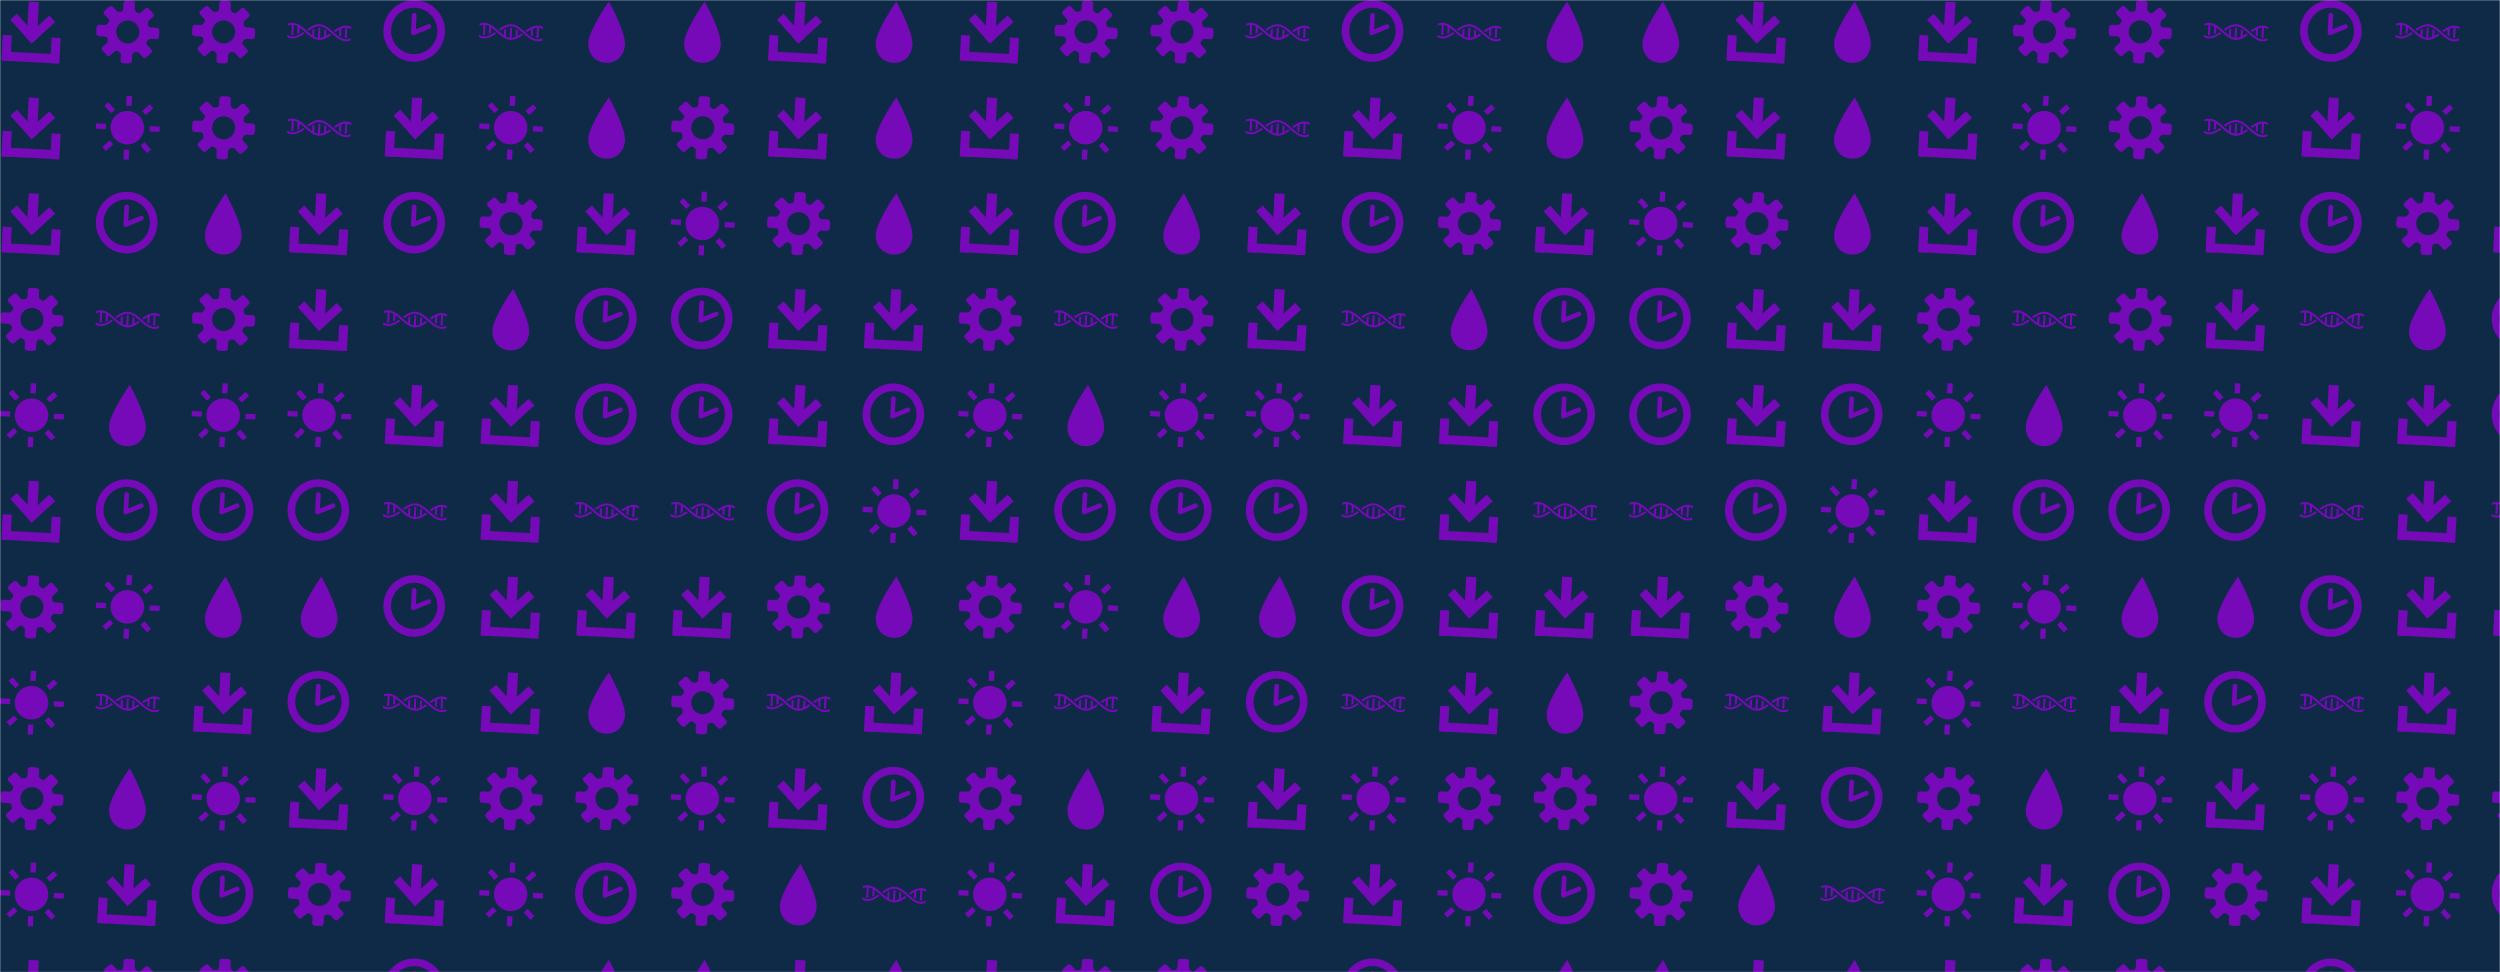 <svg xmlns="http://www.w3.org/2000/svg" version="1.1" xmlns:xlink="http://www.w3.org/1999/xlink" xmlns:svgjs="http://svgjs.com/svgjs" width="1440" height="560" preserveAspectRatio="none" viewBox="0 0 1440 560"><g mask="url(&quot;#SvgjsMask1128&quot;)" fill="none"><rect width="1440" height="560" x="0" y="0" fill="#0e2a47"></rect><use xlink:href="#SvgjsG1135" transform="translate(0, 0)" fill="rgba(118, 10, 184, 1)"></use><use xlink:href="#SvgjsG1135" transform="translate(0, 552)" fill="rgba(118, 10, 184, 1)"></use><use xlink:href="#SvgjsG1135" transform="translate(552, 0)" fill="rgba(118, 10, 184, 1)"></use><use xlink:href="#SvgjsG1135" transform="translate(552, 552)" fill="rgba(118, 10, 184, 1)"></use><use xlink:href="#SvgjsG1135" transform="translate(1104, 0)" fill="rgba(118, 10, 184, 1)"></use><use xlink:href="#SvgjsG1135" transform="translate(1104, 552)" fill="rgba(118, 10, 184, 1)"></use></g><defs><mask id="SvgjsMask1128"><rect width="1440" height="560" fill="#ffffff"></rect></mask><g id="SvgjsG1129"><path d="M6.43 9.22L12.36 3.89l1.48 1.64-5.93 5.34z"></path><path d="M7.2 0.4l2.53 0.14-0.42 8.01L6.78 8.42z"></path><path d="M7.92 10.88L2.58 4.95l1.64-1.48L9.57 9.4zM0.93 12.91l13.72 0.72-0.12 2.27L0.81 15.18z"></path><path d="M0.68 8.76l2.27 0.12-0.34 6.39-2.26-0.12z m12.25 0.64l2.27 0.12-0.34 6.39-2.26-0.12z"></path></g><g id="SvgjsG1134"><path d="M3.32 10.73C3.5 7.43 8.48 0.38 8.48 0.38s4.21 7.54 4.04 10.83c-0.12 2.24-1.75 4.69-4.85 4.52-3.09-0.16-4.46-2.76-4.35-5z" fill-rule="evenodd"></path></g><g id="SvgjsG1132"><path d="M7.32 15.46C3.07 15.24-0.2 11.6 0.02 7.35 0.25 3.1 3.88-0.18 8.13 0.05S15.66 3.91 15.43 8.16c-0.22 4.25-3.86 7.52-8.11 7.3z m0.1-1.91c3.2 0.17 5.94-2.3 6.11-5.49 0.17-3.19-2.3-5.94-5.5-6.11-3.2-0.17-5.93 2.3-6.1 5.5-0.17 3.2 2.29 5.94 5.49 6.1z"></path><path d="M7.71 8.77a0.57 0.57 0 0 1-0.55-0.07 0.58 0.58 0 0 1-0.24-0.41L7.15 3.81a0.58 0.58 0 0 1 1.16 0.06l-0.18 3.48 3.04-1.25a0.58 0.58 0 0 1 0.76 0.32c0.12 0.3-0.02 0.64-0.32 0.76l-3.9 1.59z"></path></g><g id="SvgjsG1133"><path d="M11.97 8.45a46.75 46.75 0 0 1-0.5-0.43c-0.14-0.12-0.28-0.25-0.42-0.37-0.84-0.73-1.73-1.41-2.74-1.56A2.81 2.81 0 0 0 8.06 6.07c-0.09 0-0.17 0-0.26 0-1.03 0.04-1.98 0.61-2.9 1.26l0.09 0.08c0.1 0.09 0.2 0.18 0.31 0.27C6.21 7.04 7.1 6.53 8.03 6.58c0.93 0.05 1.75 0.65 2.59 1.37a35.1 35.1 0 0 1 0.51 0.45c0.14 0.12 0.27 0.24 0.41 0.36C12.46 9.56 13.42 10.29 14.54 10.35c0.44 0.02 0.86-0.06 1.27-0.21l0.03-0.56c-0.42 0.18-0.84 0.28-1.27 0.26-0.93-0.05-1.76-0.66-2.6-1.39z"></path><path d="M11.6 7.68c0.03 0.02 0.06 0.05 0.08 0.08 0.1 0.09 0.21 0.18 0.31 0.27 0.33-0.23 0.66-0.44 0.99-0.62l-0.08 1.37c0.16 0.12 0.33 0.23 0.5 0.33L13.5 7.16c0.32-0.13 0.65-0.21 0.97-0.23l-0.13 2.54c0.08 0.01 0.16 0.03 0.24 0.03 0.09 0 0.18 0 0.27-0.01L14.98 6.96c0.34 0.05 0.66 0.18 0.98 0.35L15.99 6.75C15.6 6.57 15.19 6.44 14.76 6.42c-1.13-0.06-2.16 0.57-3.16 1.26z m-7.3 0.7c-0.03-0.03-0.07-0.06-0.1-0.08-0.1-0.09-0.2-0.17-0.29-0.26-0.91 0.63-1.8 1.15-2.73 1.09C0.75 9.11 0.35 8.96-0.05 8.73l-0.03 0.56C0.31 9.49 0.72 9.62 1.15 9.64c1.12 0.06 2.15-0.57 3.15-1.26z"></path><path d="M0.94 8.76c0.08 0.02 0.17 0.03 0.25 0.04 0.09 0 0.17 0 0.26-0.01L1.58 6.25c0.33 0.05 0.64 0.17 0.95 0.34 0 0.01-0.01 0.02-0.01 0.03l-0.1 1.9a5.82 5.82 0 0 0 0.53-0.27L3.02 6.89c0.47 0.33 0.93 0.73 1.41 1.16C5.47 8.97 6.55 9.93 7.84 9.99c1.12 0.06 2.15-0.56 3.15-1.25l-0.1-0.09c-0.1-0.09-0.2-0.17-0.29-0.26-0.33 0.23-0.65 0.43-0.97 0.61L9.7 7.65A5.82 5.82 0 0 0 9.21 7.32l-0.1 1.89c0 0.01 0 0.02 0 0.03-0.32 0.13-0.65 0.22-0.98 0.24L8.27 6.95a1.97 1.97 0 0 0-0.27-0.03c-0.08 0-0.16 0-0.24 0l-0.14 2.54c-0.33-0.05-0.64-0.17-0.95-0.34 0-0.01 0.01-0.02 0.01-0.03L6.78 7.18a5.63 5.63 0 0 0-0.53 0.28l-0.07 1.36c-0.47-0.32-0.94-0.74-1.41-1.15C3.73 6.74 2.65 5.78 1.35 5.72c-0.43-0.02-0.85 0.05-1.25 0.18l-0.03 0.55c0.33-0.13 0.66-0.21 1-0.22L0.94 8.76z"></path></g><g id="SvgjsG1131"><path d="M2.5 8.35L-0.01 8.22 0.06 6.89l2.51 0.13-0.07 1.33zM3.84 4.35L2.16 2.49l0.99-0.88 1.67 1.86-0.98 0.88z m-0.36 6.81l0.89 0.98-1.86 1.68-0.89-0.98 1.86-1.68z m5.46-8.61l-1.33-0.07L7.74-0.03l1.33 0.07-0.13 2.51z m-1.9 10.87l1.33 0.07-0.14 2.5-1.32-0.07 0.13-2.5zM12.52 4.81l-0.91-0.99 1.88-1.67 0.89 0.98-1.86 1.68z m-0.36 6.78l1.68 1.89-0.99 0.88-1.67-1.86 0.98-0.91z m3.85-3.86l-0.07 1.32-2.5-0.13L13.51 7.6l2.5 0.13z"></path><path d="M3.71 7.76a4.18 4.18 0 1 0 8.36 0.44 4.18 4.18 0 1 0-8.36-0.44"></path></g><g id="SvgjsG1130"><path d="M15.15 9.81c0.29 0.02 0.58-0.21 0.64-0.5 0 0 0.08-0.41 0.1-0.9s-0.01-0.9-0.01-0.9c-0.03-0.29-0.29-0.55-0.58-0.56l-1.52-0.08c-0.29-0.02-0.59-0.22-0.66-0.45s-0.14-0.98 0.08-1.17l1.13-1.02c0.22-0.2 0.25-0.55 0.08-0.79l-1.2-1.34c-0.22-0.2-0.57-0.2-0.79 0l-1.14 1.02c-0.22 0.2-0.57 0.26-0.78 0.14s-0.79-0.59-0.77-0.88L9.81 0.85c0.02-0.29-0.21-0.58-0.5-0.64 0 0-0.41-0.08-0.9-0.1s-0.9 0.01-0.9 0.01c-0.29 0.02-0.55 0.29-0.56 0.58l-0.08 1.52c-0.02 0.29-0.22 0.59-0.45 0.66s-0.98 0.14-1.18-0.08l-1.02-1.13C4.03 1.45 3.67 1.41 3.44 1.59l-1.34 1.2c-0.2 0.22-0.2 0.57 0 0.79l1.02 1.13c0.2 0.22 0.26 0.57 0.14 0.79s-0.59 0.79-0.89 0.77L0.85 6.19c-0.29-0.02-0.58 0.21-0.64 0.5 0 0-0.08 0.41-0.1 0.9s0.01 0.9 0.01 0.9c0.02 0.29 0.29 0.55 0.58 0.56l1.52 0.08c0.29 0.02 0.59 0.22 0.66 0.45 0.07 0.23 0.14 0.98-0.08 1.18l-1.13 1.01C1.45 11.97 1.42 12.33 1.59 12.56l1.2 1.34c0.22 0.2 0.57 0.2 0.79 0l1.14-1.02c0.22-0.2 0.57-0.26 0.78-0.14s0.79 0.6 0.77 0.89l-0.08 1.52c-0.02 0.29 0.21 0.58 0.5 0.64 0 0 0.41 0.08 0.9 0.1s0.9-0.01 0.9-0.01c0.29-0.02 0.55-0.29 0.56-0.58l0.08-1.52c0.02-0.29 0.22-0.59 0.45-0.66 0.23-0.07 0.98-0.14 1.18 0.08l1.02 1.13c0.2 0.22 0.55 0.25 0.79 0.08l1.33-1.2c0.2-0.22 0.2-0.57 0-0.79l-1.02-1.13c-0.2-0.22-0.26-0.57-0.14-0.78 0.12-0.21 0.59-0.79 0.89-0.78l1.52 0.08zM7.85 10.89c-1.59-0.08-2.82-1.44-2.74-3.04 0.08-1.59 1.44-2.82 3.04-2.74S10.97 6.56 10.89 8.15 9.44 10.97 7.85 10.89z"></path></g><g id="SvgjsG1135"><use xlink:href="#SvgjsG1129" transform="translate(0, 0) scale(2.3)" fill="rgba(118, 10, 184, 1)"></use><use xlink:href="#SvgjsG1129" transform="translate(0, 55.2) scale(2.3)" fill="rgba(118, 10, 184, 1)"></use><use xlink:href="#SvgjsG1129" transform="translate(0, 110.4) scale(2.3)" fill="rgba(118, 10, 184, 1)"></use><use xlink:href="#SvgjsG1130" transform="translate(0, 165.6) scale(2.3)" fill="rgba(118, 10, 184, 1)"></use><use xlink:href="#SvgjsG1131" transform="translate(0, 220.8) scale(2.3)" fill="rgba(118, 10, 184, 1)"></use><use xlink:href="#SvgjsG1129" transform="translate(0, 276) scale(2.3)" fill="rgba(118, 10, 184, 1)"></use><use xlink:href="#SvgjsG1130" transform="translate(0, 331.2) scale(2.3)" fill="rgba(118, 10, 184, 1)"></use><use xlink:href="#SvgjsG1131" transform="translate(0, 386.4) scale(2.3)" fill="rgba(118, 10, 184, 1)"></use><use xlink:href="#SvgjsG1130" transform="translate(0, 441.6) scale(2.3)" fill="rgba(118, 10, 184, 1)"></use><use xlink:href="#SvgjsG1131" transform="translate(0, 496.8) scale(2.3)" fill="rgba(118, 10, 184, 1)"></use><use xlink:href="#SvgjsG1130" transform="translate(55.2, 0) scale(2.3)" fill="rgba(118, 10, 184, 1)"></use><use xlink:href="#SvgjsG1131" transform="translate(55.2, 55.2) scale(2.3)" fill="rgba(118, 10, 184, 1)"></use><use xlink:href="#SvgjsG1132" transform="translate(55.2, 110.4) scale(2.3)" fill="rgba(118, 10, 184, 1)"></use><use xlink:href="#SvgjsG1133" transform="translate(55.2, 165.6) scale(2.3)" fill="rgba(118, 10, 184, 1)"></use><use xlink:href="#SvgjsG1134" transform="translate(55.2, 220.8) scale(2.3)" fill="rgba(118, 10, 184, 1)"></use><use xlink:href="#SvgjsG1132" transform="translate(55.2, 276) scale(2.3)" fill="rgba(118, 10, 184, 1)"></use><use xlink:href="#SvgjsG1131" transform="translate(55.2, 331.2) scale(2.3)" fill="rgba(118, 10, 184, 1)"></use><use xlink:href="#SvgjsG1133" transform="translate(55.2, 386.4) scale(2.3)" fill="rgba(118, 10, 184, 1)"></use><use xlink:href="#SvgjsG1134" transform="translate(55.2, 441.6) scale(2.3)" fill="rgba(118, 10, 184, 1)"></use><use xlink:href="#SvgjsG1129" transform="translate(55.2, 496.8) scale(2.3)" fill="rgba(118, 10, 184, 1)"></use><use xlink:href="#SvgjsG1130" transform="translate(110.4, 0) scale(2.3)" fill="rgba(118, 10, 184, 1)"></use><use xlink:href="#SvgjsG1130" transform="translate(110.4, 55.2) scale(2.3)" fill="rgba(118, 10, 184, 1)"></use><use xlink:href="#SvgjsG1134" transform="translate(110.4, 110.4) scale(2.3)" fill="rgba(118, 10, 184, 1)"></use><use xlink:href="#SvgjsG1130" transform="translate(110.4, 165.6) scale(2.3)" fill="rgba(118, 10, 184, 1)"></use><use xlink:href="#SvgjsG1131" transform="translate(110.4, 220.8) scale(2.3)" fill="rgba(118, 10, 184, 1)"></use><use xlink:href="#SvgjsG1132" transform="translate(110.4, 276) scale(2.3)" fill="rgba(118, 10, 184, 1)"></use><use xlink:href="#SvgjsG1134" transform="translate(110.4, 331.2) scale(2.3)" fill="rgba(118, 10, 184, 1)"></use><use xlink:href="#SvgjsG1129" transform="translate(110.4, 386.4) scale(2.3)" fill="rgba(118, 10, 184, 1)"></use><use xlink:href="#SvgjsG1131" transform="translate(110.4, 441.6) scale(2.3)" fill="rgba(118, 10, 184, 1)"></use><use xlink:href="#SvgjsG1132" transform="translate(110.4, 496.8) scale(2.3)" fill="rgba(118, 10, 184, 1)"></use><use xlink:href="#SvgjsG1133" transform="translate(165.6, 0) scale(2.3)" fill="rgba(118, 10, 184, 1)"></use><use xlink:href="#SvgjsG1133" transform="translate(165.6, 55.2) scale(2.3)" fill="rgba(118, 10, 184, 1)"></use><use xlink:href="#SvgjsG1129" transform="translate(165.6, 110.4) scale(2.3)" fill="rgba(118, 10, 184, 1)"></use><use xlink:href="#SvgjsG1129" transform="translate(165.6, 165.6) scale(2.3)" fill="rgba(118, 10, 184, 1)"></use><use xlink:href="#SvgjsG1131" transform="translate(165.6, 220.8) scale(2.3)" fill="rgba(118, 10, 184, 1)"></use><use xlink:href="#SvgjsG1132" transform="translate(165.6, 276) scale(2.3)" fill="rgba(118, 10, 184, 1)"></use><use xlink:href="#SvgjsG1134" transform="translate(165.6, 331.2) scale(2.3)" fill="rgba(118, 10, 184, 1)"></use><use xlink:href="#SvgjsG1132" transform="translate(165.6, 386.4) scale(2.3)" fill="rgba(118, 10, 184, 1)"></use><use xlink:href="#SvgjsG1129" transform="translate(165.6, 441.6) scale(2.3)" fill="rgba(118, 10, 184, 1)"></use><use xlink:href="#SvgjsG1130" transform="translate(165.6, 496.8) scale(2.3)" fill="rgba(118, 10, 184, 1)"></use><use xlink:href="#SvgjsG1132" transform="translate(220.8, 0) scale(2.3)" fill="rgba(118, 10, 184, 1)"></use><use xlink:href="#SvgjsG1129" transform="translate(220.8, 55.2) scale(2.3)" fill="rgba(118, 10, 184, 1)"></use><use xlink:href="#SvgjsG1132" transform="translate(220.8, 110.4) scale(2.3)" fill="rgba(118, 10, 184, 1)"></use><use xlink:href="#SvgjsG1133" transform="translate(220.8, 165.6) scale(2.3)" fill="rgba(118, 10, 184, 1)"></use><use xlink:href="#SvgjsG1129" transform="translate(220.8, 220.8) scale(2.3)" fill="rgba(118, 10, 184, 1)"></use><use xlink:href="#SvgjsG1133" transform="translate(220.8, 276) scale(2.3)" fill="rgba(118, 10, 184, 1)"></use><use xlink:href="#SvgjsG1132" transform="translate(220.8, 331.2) scale(2.3)" fill="rgba(118, 10, 184, 1)"></use><use xlink:href="#SvgjsG1133" transform="translate(220.8, 386.4) scale(2.3)" fill="rgba(118, 10, 184, 1)"></use><use xlink:href="#SvgjsG1131" transform="translate(220.8, 441.6) scale(2.3)" fill="rgba(118, 10, 184, 1)"></use><use xlink:href="#SvgjsG1129" transform="translate(220.8, 496.8) scale(2.3)" fill="rgba(118, 10, 184, 1)"></use><use xlink:href="#SvgjsG1133" transform="translate(276, 0) scale(2.3)" fill="rgba(118, 10, 184, 1)"></use><use xlink:href="#SvgjsG1131" transform="translate(276, 55.2) scale(2.3)" fill="rgba(118, 10, 184, 1)"></use><use xlink:href="#SvgjsG1130" transform="translate(276, 110.4) scale(2.3)" fill="rgba(118, 10, 184, 1)"></use><use xlink:href="#SvgjsG1134" transform="translate(276, 165.6) scale(2.3)" fill="rgba(118, 10, 184, 1)"></use><use xlink:href="#SvgjsG1129" transform="translate(276, 220.8) scale(2.3)" fill="rgba(118, 10, 184, 1)"></use><use xlink:href="#SvgjsG1129" transform="translate(276, 276) scale(2.3)" fill="rgba(118, 10, 184, 1)"></use><use xlink:href="#SvgjsG1129" transform="translate(276, 331.2) scale(2.3)" fill="rgba(118, 10, 184, 1)"></use><use xlink:href="#SvgjsG1129" transform="translate(276, 386.4) scale(2.3)" fill="rgba(118, 10, 184, 1)"></use><use xlink:href="#SvgjsG1130" transform="translate(276, 441.6) scale(2.3)" fill="rgba(118, 10, 184, 1)"></use><use xlink:href="#SvgjsG1131" transform="translate(276, 496.8) scale(2.3)" fill="rgba(118, 10, 184, 1)"></use><use xlink:href="#SvgjsG1134" transform="translate(331.2, 0) scale(2.3)" fill="rgba(118, 10, 184, 1)"></use><use xlink:href="#SvgjsG1134" transform="translate(331.2, 55.2) scale(2.3)" fill="rgba(118, 10, 184, 1)"></use><use xlink:href="#SvgjsG1129" transform="translate(331.2, 110.4) scale(2.3)" fill="rgba(118, 10, 184, 1)"></use><use xlink:href="#SvgjsG1132" transform="translate(331.2, 165.6) scale(2.3)" fill="rgba(118, 10, 184, 1)"></use><use xlink:href="#SvgjsG1132" transform="translate(331.2, 220.8) scale(2.3)" fill="rgba(118, 10, 184, 1)"></use><use xlink:href="#SvgjsG1133" transform="translate(331.2, 276) scale(2.3)" fill="rgba(118, 10, 184, 1)"></use><use xlink:href="#SvgjsG1129" transform="translate(331.2, 331.2) scale(2.3)" fill="rgba(118, 10, 184, 1)"></use><use xlink:href="#SvgjsG1134" transform="translate(331.2, 386.4) scale(2.3)" fill="rgba(118, 10, 184, 1)"></use><use xlink:href="#SvgjsG1130" transform="translate(331.2, 441.6) scale(2.3)" fill="rgba(118, 10, 184, 1)"></use><use xlink:href="#SvgjsG1132" transform="translate(331.2, 496.8) scale(2.3)" fill="rgba(118, 10, 184, 1)"></use><use xlink:href="#SvgjsG1134" transform="translate(386.4, 0) scale(2.3)" fill="rgba(118, 10, 184, 1)"></use><use xlink:href="#SvgjsG1130" transform="translate(386.4, 55.2) scale(2.3)" fill="rgba(118, 10, 184, 1)"></use><use xlink:href="#SvgjsG1131" transform="translate(386.4, 110.4) scale(2.3)" fill="rgba(118, 10, 184, 1)"></use><use xlink:href="#SvgjsG1132" transform="translate(386.4, 165.6) scale(2.3)" fill="rgba(118, 10, 184, 1)"></use><use xlink:href="#SvgjsG1132" transform="translate(386.4, 220.8) scale(2.3)" fill="rgba(118, 10, 184, 1)"></use><use xlink:href="#SvgjsG1133" transform="translate(386.4, 276) scale(2.3)" fill="rgba(118, 10, 184, 1)"></use><use xlink:href="#SvgjsG1129" transform="translate(386.4, 331.2) scale(2.3)" fill="rgba(118, 10, 184, 1)"></use><use xlink:href="#SvgjsG1130" transform="translate(386.4, 386.4) scale(2.3)" fill="rgba(118, 10, 184, 1)"></use><use xlink:href="#SvgjsG1131" transform="translate(386.4, 441.6) scale(2.3)" fill="rgba(118, 10, 184, 1)"></use><use xlink:href="#SvgjsG1130" transform="translate(386.4, 496.8) scale(2.3)" fill="rgba(118, 10, 184, 1)"></use><use xlink:href="#SvgjsG1129" transform="translate(441.6, 0) scale(2.3)" fill="rgba(118, 10, 184, 1)"></use><use xlink:href="#SvgjsG1129" transform="translate(441.6, 55.2) scale(2.3)" fill="rgba(118, 10, 184, 1)"></use><use xlink:href="#SvgjsG1130" transform="translate(441.6, 110.4) scale(2.3)" fill="rgba(118, 10, 184, 1)"></use><use xlink:href="#SvgjsG1129" transform="translate(441.6, 165.6) scale(2.3)" fill="rgba(118, 10, 184, 1)"></use><use xlink:href="#SvgjsG1129" transform="translate(441.6, 220.8) scale(2.3)" fill="rgba(118, 10, 184, 1)"></use><use xlink:href="#SvgjsG1132" transform="translate(441.6, 276) scale(2.3)" fill="rgba(118, 10, 184, 1)"></use><use xlink:href="#SvgjsG1130" transform="translate(441.6, 331.2) scale(2.3)" fill="rgba(118, 10, 184, 1)"></use><use xlink:href="#SvgjsG1133" transform="translate(441.6, 386.4) scale(2.3)" fill="rgba(118, 10, 184, 1)"></use><use xlink:href="#SvgjsG1129" transform="translate(441.6, 441.6) scale(2.3)" fill="rgba(118, 10, 184, 1)"></use><use xlink:href="#SvgjsG1134" transform="translate(441.6, 496.8) scale(2.3)" fill="rgba(118, 10, 184, 1)"></use><use xlink:href="#SvgjsG1134" transform="translate(496.8, 0) scale(2.3)" fill="rgba(118, 10, 184, 1)"></use><use xlink:href="#SvgjsG1134" transform="translate(496.8, 55.2) scale(2.3)" fill="rgba(118, 10, 184, 1)"></use><use xlink:href="#SvgjsG1134" transform="translate(496.8, 110.4) scale(2.3)" fill="rgba(118, 10, 184, 1)"></use><use xlink:href="#SvgjsG1129" transform="translate(496.8, 165.6) scale(2.3)" fill="rgba(118, 10, 184, 1)"></use><use xlink:href="#SvgjsG1132" transform="translate(496.8, 220.8) scale(2.3)" fill="rgba(118, 10, 184, 1)"></use><use xlink:href="#SvgjsG1131" transform="translate(496.8, 276) scale(2.3)" fill="rgba(118, 10, 184, 1)"></use><use xlink:href="#SvgjsG1134" transform="translate(496.8, 331.2) scale(2.3)" fill="rgba(118, 10, 184, 1)"></use><use xlink:href="#SvgjsG1129" transform="translate(496.8, 386.4) scale(2.3)" fill="rgba(118, 10, 184, 1)"></use><use xlink:href="#SvgjsG1132" transform="translate(496.8, 441.6) scale(2.3)" fill="rgba(118, 10, 184, 1)"></use><use xlink:href="#SvgjsG1133" transform="translate(496.8, 496.8) scale(2.3)" fill="rgba(118, 10, 184, 1)"></use></g></defs></svg>